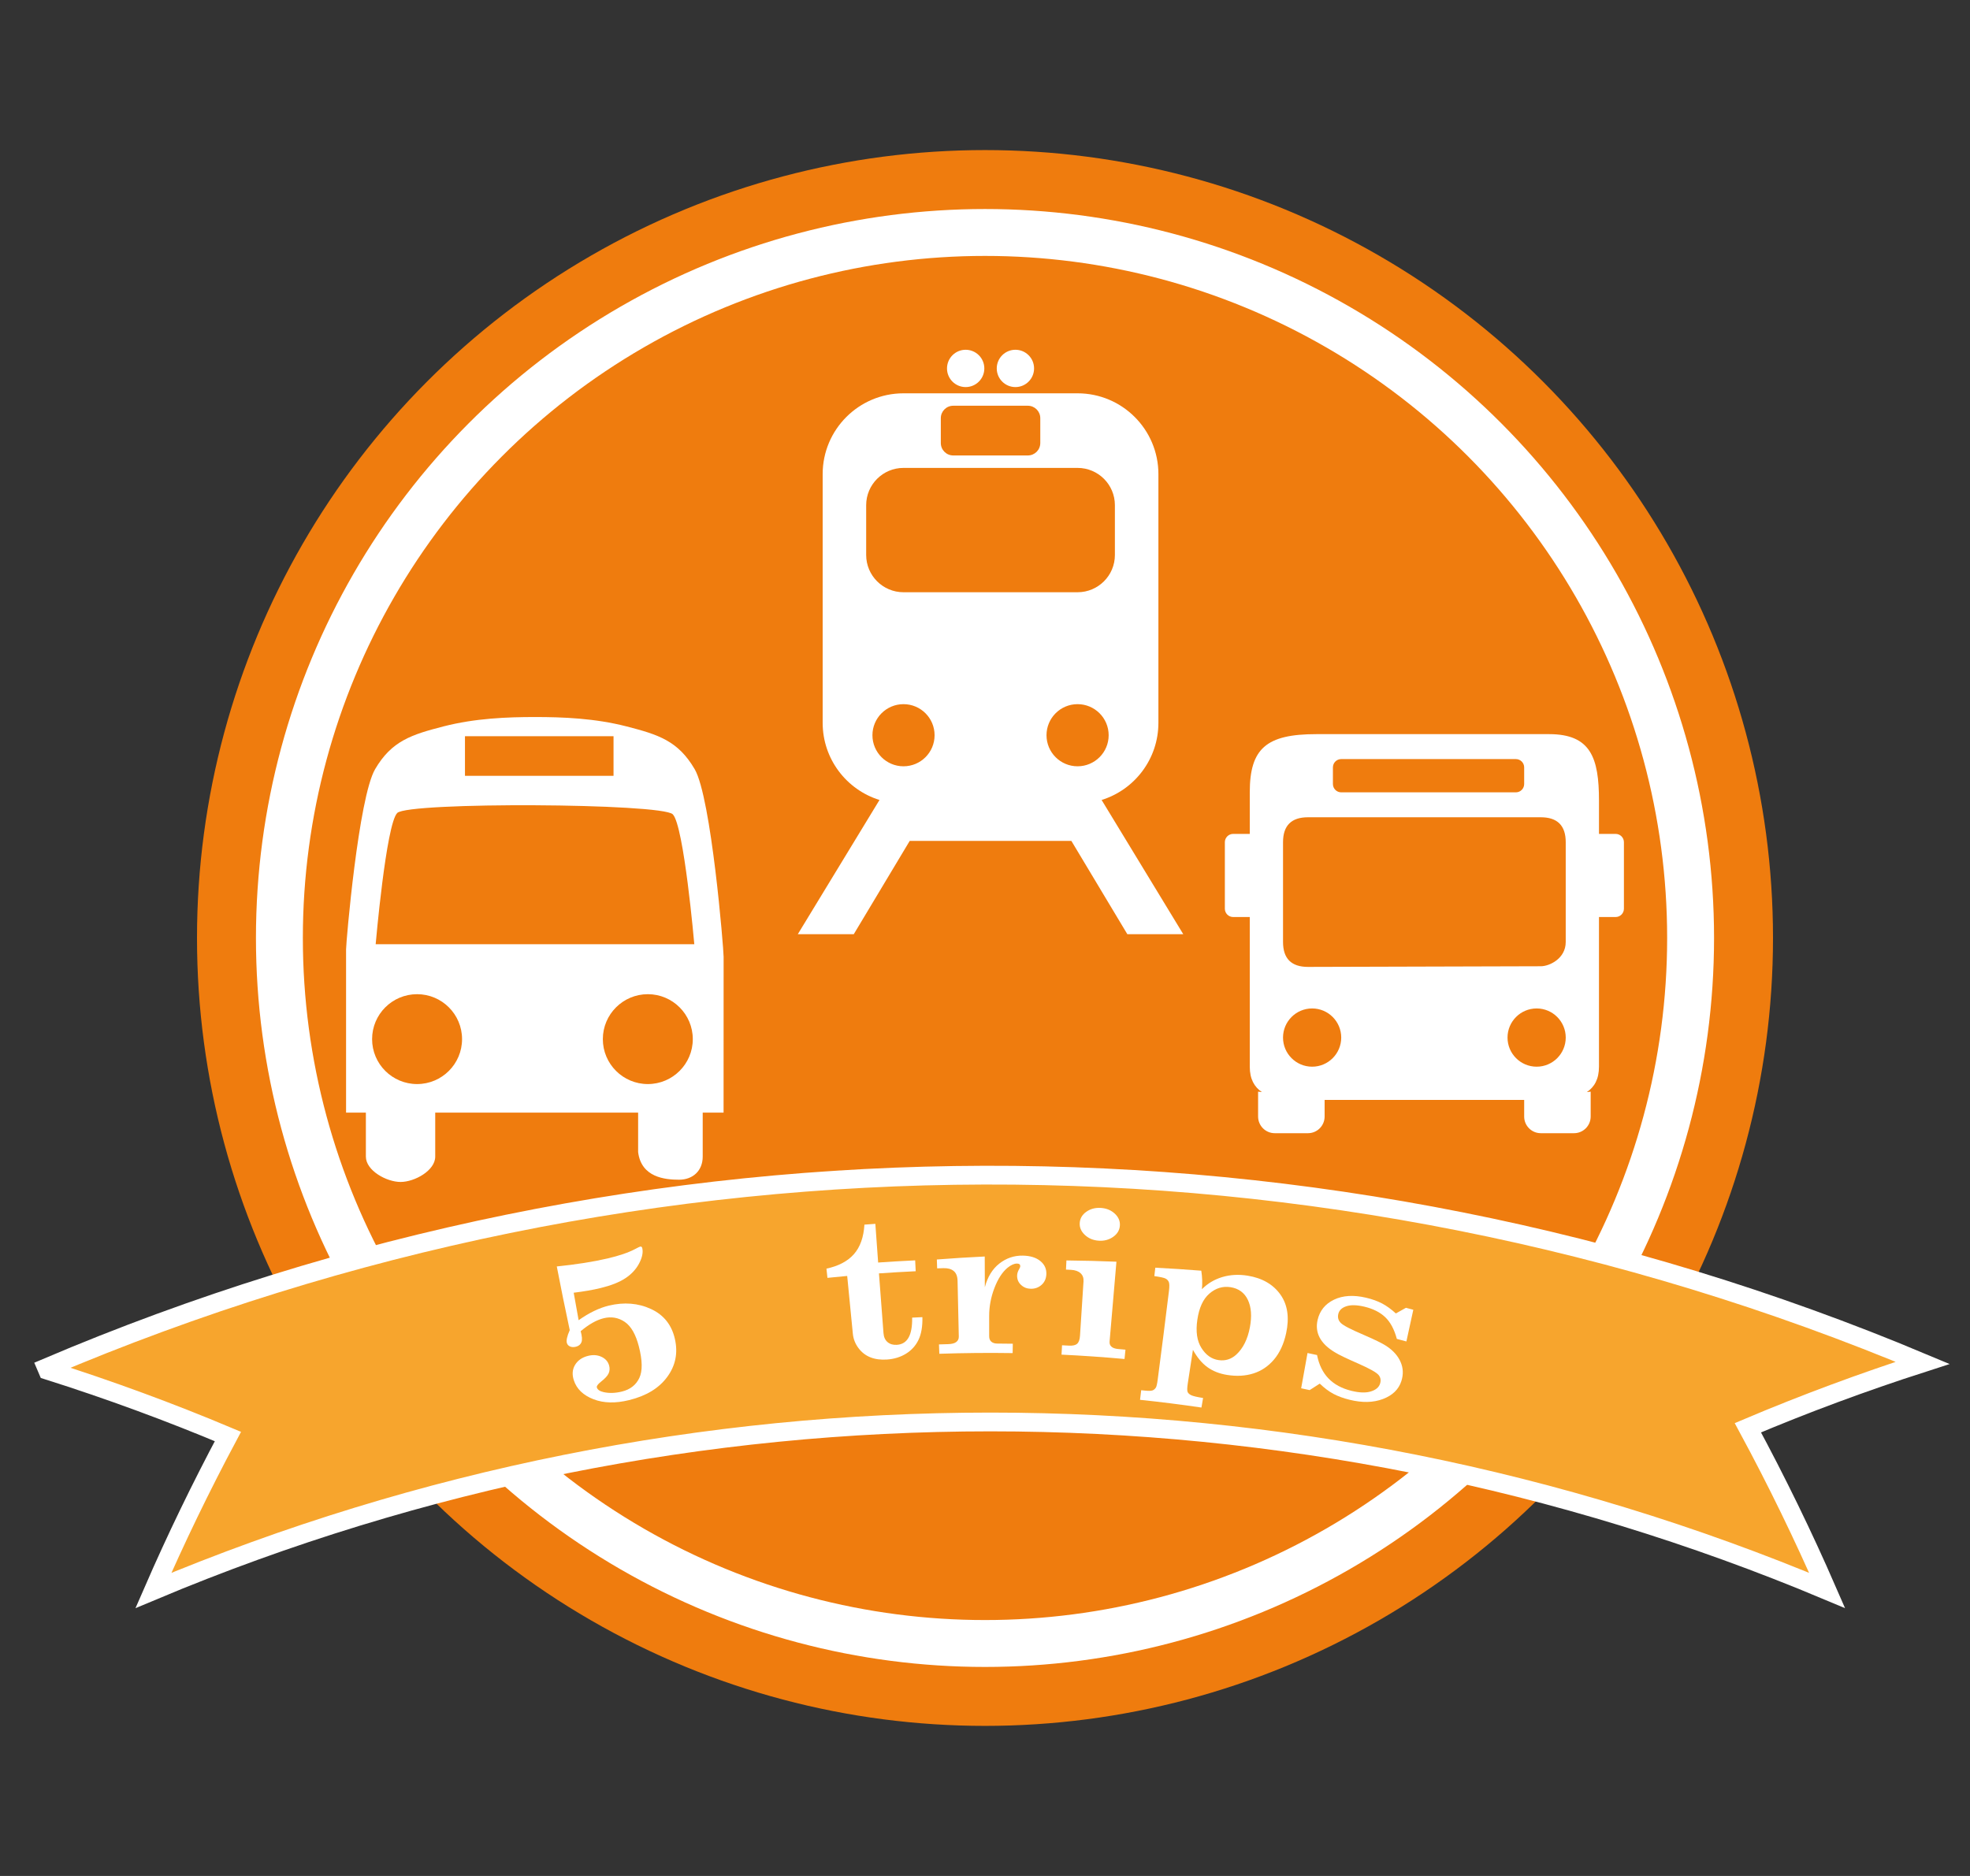 <?xml version="1.0" encoding="utf-8"?>
<!-- Generator: Adobe Illustrator 16.0.4, SVG Export Plug-In . SVG Version: 6.00 Build 0)  -->
<!DOCTYPE svg PUBLIC "-//W3C//DTD SVG 1.1//EN" "http://www.w3.org/Graphics/SVG/1.1/DTD/svg11.dtd">
<svg version="1.1" id="Livello_1" xmlns="http://www.w3.org/2000/svg" xmlns:xlink="http://www.w3.org/1999/xlink" x="0px" y="0px"
	 width="210px" height="200px" viewBox="0 0 210 200" enable-background="new 0 0 210 200" xml:space="preserve">
<rect x="0" y="0" width="210" height="200" fill="#333333" stroke="none"/>
<g>
	<circle fill="#EF7C0E" cx="105" cy="100" r="84"/>
	<circle fill="#EF7C0E" stroke="#FFFFFF" stroke-width="5" stroke-miterlimit="10" cx="105" cy="100" r="75.216"/>
	<g>
		<path fill="#FFFFFF" d="M74.051,82.001c-1.771-3.026-3.877-3.685-7.262-4.557c-3.381-0.87-6.793-1-9.758-1
			c-2.964,0-6.375,0.13-9.758,1c-3.381,0.872-5.515,1.531-7.285,4.557c-1.771,3.027-3.097,18.429-3.097,19.224
			c0,0.799,0,17.393,0,17.393h2.111c0,1.057,0,4.655,0,4.693c0,1.49,2.207,2.7,3.696,2.7c1.49,0,3.696-1.209,3.696-2.7
			c0-0.038,0-3.637,0-4.693h21.63c0,1.057-0.003,4.176,0,4.215c0.342,2.699,2.871,2.938,4.361,2.938c1.488,0,2.523-0.97,2.523-2.46
			c0-0.038,0-3.637,0-4.693h2.224c0,0,0.005-15.729,0.005-16.6C77.139,101.149,75.823,85.028,74.051,82.001z M49.565,78.488h15.837
			v4.226H49.565V78.488z M44.462,115.574c-2.65,0-4.797-2.145-4.797-4.79c0-2.646,2.146-4.792,4.797-4.792
			c2.645,0,4.793,2.146,4.793,4.792C49.255,113.429,47.106,115.574,44.462,115.574z M40.046,100.666c0,0,1.109-12.804,2.3-13.994
			c1.187-1.189,28.184-1.049,29.369,0.141c1.192,1.187,2.297,13.854,2.297,13.854H40.046z M69.059,115.574
			c-2.646,0-4.797-2.145-4.797-4.79c0-2.646,2.15-4.792,4.797-4.792c2.643,0,4.792,2.146,4.792,4.792
			C73.851,113.429,71.701,115.574,69.059,115.574z"/>
		<g>
			<path fill="#FFFFFF" d="M102.936,41.267c1.101,0,1.992-0.889,1.992-1.988c0-1.099-0.892-1.989-1.992-1.989
				c-1.094,0-1.986,0.89-1.986,1.989C100.949,40.378,101.842,41.267,102.936,41.267z"/>
			<circle fill="#FFFFFF" cx="108.242" cy="39.278" r="1.989"/>
			<path fill="#FFFFFF" d="M117.431,85.286c3.509-1.088,6.054-4.359,6.054-8.228V50.546c0-4.756-3.859-8.614-8.617-8.614H96.311
				c-4.756,0-8.616,3.857-8.616,8.614v26.512c0,3.869,2.549,7.14,6.058,8.228l-8.709,14.312h5.966l5.966-9.95h17.23l5.969,9.95
				h5.961L117.431,85.286z M114.867,81.696c-1.829,0-3.31-1.484-3.31-3.312c0-1.826,1.48-3.312,3.31-3.312
				c1.832,0,3.315,1.485,3.315,3.312C118.183,80.212,116.699,81.696,114.867,81.696z M100.29,44.579c0-0.728,0.59-1.323,1.323-1.323
				h7.952c0.734,0,1.328,0.595,1.328,1.323v2.651c0,0.736-0.594,1.327-1.328,1.327h-7.952c-0.733,0-1.323-0.591-1.323-1.327V44.579z
				 M92.333,53.86c0-2.195,1.78-3.976,3.978-3.976h18.557c2.199,0,3.979,1.78,3.979,3.976v5.306c0,2.193-1.78,3.974-3.979,3.974
				H96.311c-2.197,0-3.978-1.781-3.978-3.974V53.86z M96.311,75.072c1.835,0,3.315,1.485,3.315,3.312
				c0,1.829-1.48,3.312-3.315,3.312c-1.828,0-3.31-1.484-3.31-3.312C93.001,76.558,94.482,75.072,96.311,75.072z"/>
		</g>
		<path fill="#FFFFFF" d="M172.223,88.904h-1.773c0-1.472,0-2.728,0-3.547c0-4.574-0.885-7.089-5.315-7.089h-24.819
			c-5.316,0-7.092,1.519-7.092,6.205c0,0.953,0,2.549,0,4.431h-1.771c-0.488,0-0.885,0.395-0.885,0.886v7.091
			c0,0.487,0.396,0.885,0.885,0.885h1.771c0,2.596,0,4.86,0,6.066c0,5.115,0,9.889,0,9.889c0,1.327,0.491,2.173,1.295,2.708
			l-0.407-0.048v2.656c0,0.979,0.795,1.775,1.773,1.775h3.545c0.979,0,1.773-0.796,1.773-1.775v-1.771h21.272v1.771
			c0,0.979,0.793,1.775,1.771,1.775h3.545c0.979,0,1.773-0.796,1.773-1.775v-2.656l-0.408,0.048
			c0.805-0.536,1.293-1.382,1.293-2.708c0,0,0-3.924,0-9.889c0-1.263,0-3.524,0-6.066h1.773c0.491,0,0.886-0.398,0.886-0.885V89.79
			C173.108,89.299,172.714,88.904,172.223,88.904z M142.088,81.813c0-0.491,0.396-0.886,0.885-0.886h18.614
			c0.491,0,0.888,0.395,0.888,0.886v1.773c0,0.488-0.396,0.887-0.888,0.887h-18.614c-0.488,0-0.885-0.398-0.885-0.887V81.813z
			 M139.871,113.722c-1.712,0-3.102-1.392-3.102-3.104c0-1.713,1.39-3.105,3.102-3.105c1.714,0,3.102,1.392,3.102,3.105
			C142.973,112.33,141.585,113.722,139.871,113.722z M163.805,113.722c-1.715,0-3.104-1.392-3.104-3.104
			c0-1.713,1.389-3.105,3.104-3.105c1.714,0,3.101,1.392,3.101,3.105C166.905,112.33,165.519,113.722,163.805,113.722z
			 M166.905,100.425c0,1.772-1.732,2.589-2.659,2.589l-24.817,0.07c-1.771,0-2.659-0.887-2.659-2.659c0-2.658,0-7.851,0-10.635
			c0-1.773,0.888-2.659,2.659-2.659c7.977,0,13.93,0,24.817,0c1.773,0,2.659,0.886,2.659,2.659
			C166.905,91.561,166.905,99.518,166.905,100.425z"/>
	</g>
	<g>
		<g>
			<path fill="#F7A52D" stroke="#FFFFFF" stroke-width="2" stroke-miterlimit="10" d="M194.768,169.562
				c-2.534-5.82-5.349-11.609-8.446-17.346c6.004-2.539,12.219-4.851,18.63-6.916c-63.973-26.855-136.118-26.686-199.987,0.509
				c0.04,0.094,0.08,0.188,0.12,0.282c6.617,2.096,13.026,4.457,19.211,7.058c-2.899,5.432-5.546,10.909-7.942,16.414
				C73.411,145.611,137.71,145.61,194.768,169.562L194.768,169.562L194.768,169.562z"/>
		</g>
	</g>
	<g>
		<g>
			<path fill="#FFFFFF" d="M59.353,135.019c2.067-0.213,3.874-0.492,5.439-0.859c1.214-0.285,2.185-0.614,2.92-1.001
				c0.297-0.158,0.472-0.243,0.524-0.255c0.124-0.026,0.201,0.031,0.232,0.171c0.103,0.463-0.014,1.006-0.342,1.63
				c-0.328,0.622-0.82,1.147-1.474,1.577c-0.653,0.428-1.525,0.771-2.623,1.038c-0.829,0.203-1.786,0.367-2.873,0.5
				c0.171,0.977,0.346,1.954,0.526,2.929c0.568-0.402,1.122-0.731,1.659-0.988c0.535-0.257,1.051-0.444,1.547-0.564
				c1.639-0.396,3.153-0.271,4.517,0.363c1.364,0.634,2.197,1.702,2.535,3.177c0.35,1.519,0.064,2.873-0.823,4.073
				c-0.89,1.201-2.226,2.007-4.048,2.457c-1.45,0.358-2.711,0.333-3.803-0.09c-1.091-0.422-1.798-1.094-2.099-2.029
				c-0.197-0.611-0.154-1.154,0.131-1.629s0.735-0.794,1.346-0.956c0.537-0.142,1.022-0.114,1.457,0.084
				c0.432,0.197,0.707,0.505,0.827,0.921c0.085,0.297,0.07,0.578-0.044,0.842c-0.114,0.263-0.396,0.568-0.841,0.914
				c-0.323,0.257-0.462,0.458-0.417,0.603c0.071,0.234,0.312,0.397,0.723,0.492c0.604,0.133,1.254,0.11,1.957-0.065
				c0.879-0.22,1.489-0.696,1.844-1.441c0.354-0.745,0.338-1.871-0.052-3.38c-0.329-1.272-0.824-2.143-1.501-2.604
				c-0.678-0.459-1.431-0.59-2.251-0.388c-0.38,0.094-0.775,0.255-1.181,0.485s-0.828,0.529-1.265,0.896
				c0.15,0.542,0.177,0.932,0.083,1.173c-0.095,0.241-0.284,0.4-0.566,0.477c-0.243,0.065-0.453,0.06-0.635-0.013
				c-0.18-0.075-0.298-0.198-0.351-0.37c-0.083-0.269,0.015-0.729,0.303-1.381C60.25,139.548,59.789,137.284,59.353,135.019z"/>
			<path fill="#FFFFFF" d="M92.146,130.561c0.389-0.03,0.777-0.058,1.165-0.086c0.098,1.375,0.198,2.75,0.299,4.126
				c1.316-0.092,2.63-0.17,3.946-0.231c0.019,0.386,0.039,0.772,0.057,1.159c-1.306,0.061-2.611,0.138-3.917,0.229
				c0.158,2.125,0.319,4.251,0.484,6.375c0.033,0.423,0.179,0.74,0.439,0.957c0.26,0.215,0.588,0.31,0.982,0.285
				c1.127-0.069,1.668-1.029,1.633-2.9c0.365-0.018,0.729-0.036,1.093-0.052c0.023,0.995-0.117,1.803-0.416,2.422
				c-0.299,0.621-0.743,1.11-1.331,1.474c-0.591,0.363-1.263,0.57-2.025,0.623c-0.668,0.045-1.256-0.031-1.768-0.235
				c-0.513-0.202-0.938-0.532-1.277-0.987c-0.34-0.456-0.542-0.964-0.598-1.528c-0.205-2.054-0.406-4.107-0.602-6.161
				c-0.701,0.062-1.403,0.131-2.105,0.204c-0.035-0.328-0.07-0.655-0.106-0.983c1.281-0.276,2.251-0.783,2.921-1.537
				S92.065,131.91,92.146,130.561z"/>
			<path fill="#FFFFFF" d="M107.964,143.257c-0.006,0.333-0.012,0.666-0.017,0.999c-2.605-0.04-5.209-0.015-7.815,0.073
				c-0.012-0.333-0.025-0.666-0.038-0.998c0.325-0.011,0.65-0.021,0.975-0.03c0.401-0.011,0.691-0.087,0.873-0.232
				c0.182-0.143,0.27-0.333,0.265-0.569c-0.045-1.983-0.089-3.966-0.132-5.95c-0.011-0.479-0.146-0.829-0.41-1.044
				c-0.262-0.216-0.627-0.318-1.093-0.305c-0.224,0.006-0.448,0.013-0.673,0.021c-0.011-0.314-0.021-0.63-0.033-0.945
				c1.7-0.132,3.401-0.238,5.106-0.319c0.003,1.092,0.008,2.184,0.011,3.276c0.289-1.097,0.803-1.94,1.544-2.522
				s1.583-0.867,2.513-0.848c0.793,0.016,1.416,0.211,1.863,0.581c0.448,0.368,0.659,0.833,0.637,1.392
				c-0.019,0.479-0.191,0.862-0.514,1.148c-0.326,0.287-0.712,0.424-1.162,0.412c-0.401-0.011-0.742-0.146-1.024-0.411
				c-0.284-0.263-0.423-0.594-0.416-0.996c0.004-0.222,0.077-0.454,0.22-0.694c0.075-0.135,0.114-0.23,0.115-0.288
				c0.002-0.101-0.024-0.174-0.077-0.222c-0.055-0.046-0.142-0.073-0.259-0.074c-0.305-0.005-0.643,0.141-1.008,0.437
				c-0.562,0.459-1.032,1.182-1.41,2.165c-0.377,0.985-0.561,1.978-0.561,2.98c0.001,0.723,0.001,1.447,0.001,2.17
				c0,0.251,0.077,0.442,0.229,0.576c0.152,0.132,0.365,0.199,0.637,0.2C106.865,143.243,107.415,143.249,107.964,143.257z"/>
			<path fill="#FFFFFF" d="M113.68,134.378c1.775,0.017,3.551,0.062,5.331,0.135c-0.236,2.837-0.479,5.675-0.73,8.512
				c-0.02,0.229,0.046,0.411,0.201,0.549c0.153,0.139,0.398,0.222,0.734,0.25c0.252,0.022,0.505,0.044,0.758,0.067
				c-0.033,0.332-0.067,0.663-0.101,0.995c-2.238-0.203-4.477-0.358-6.715-0.465c0.018-0.333,0.035-0.666,0.054-0.998
				c0.249,0.012,0.497,0.024,0.746,0.038c0.401,0.021,0.688-0.044,0.864-0.2c0.176-0.155,0.276-0.436,0.304-0.843
				c0.128-1.938,0.253-3.874,0.376-5.812c0.023-0.365-0.083-0.655-0.321-0.87c-0.236-0.213-0.576-0.333-1.016-0.356
				c-0.177-0.009-0.355-0.018-0.533-0.026C113.648,135.029,113.665,134.704,113.68,134.378z M117.362,128.78
				c0.591,0.039,1.085,0.246,1.481,0.616c0.396,0.373,0.573,0.801,0.533,1.287c-0.039,0.486-0.282,0.881-0.724,1.188
				c-0.442,0.308-0.952,0.44-1.53,0.402c-0.587-0.04-1.076-0.242-1.471-0.61c-0.395-0.367-0.581-0.79-0.554-1.269
				c0.027-0.486,0.259-0.887,0.701-1.203C116.24,128.878,116.762,128.739,117.362,128.78z"/>
			<path fill="#FFFFFF" d="M123.153,135.151c1.631,0.083,3.265,0.191,4.903,0.32c0.106,0.672,0.128,1.33,0.069,1.974
				c0.595-0.604,1.314-1.035,2.159-1.292c0.846-0.254,1.755-0.306,2.721-0.149c1.547,0.25,2.719,0.93,3.487,2.013
				c0.77,1.083,0.966,2.46,0.609,4.118c-0.249,1.153-0.684,2.087-1.292,2.807c-0.609,0.718-1.34,1.211-2.193,1.482
				c-0.854,0.272-1.787,0.323-2.812,0.159c-0.818-0.132-1.515-0.407-2.099-0.831c-0.583-0.422-1.093-1.036-1.539-1.842
				c-0.18,1.188-0.362,2.375-0.547,3.564c-0.073,0.469-0.08,0.774-0.023,0.915c0.057,0.143,0.188,0.263,0.391,0.358
				c0.203,0.098,0.624,0.195,1.26,0.295c-0.059,0.34-0.117,0.68-0.175,1.019c-2.182-0.321-4.363-0.596-6.545-0.824
				c0.042-0.341,0.083-0.684,0.124-1.024c0.117,0.012,0.233,0.024,0.35,0.036c0.413,0.045,0.694,0.041,0.842-0.01
				c0.149-0.052,0.274-0.155,0.373-0.309c0.069-0.108,0.135-0.394,0.195-0.855c0.414-3.15,0.814-6.3,1.2-9.452
				c0.057-0.462,0.051-0.775-0.014-0.937c-0.066-0.163-0.181-0.288-0.347-0.375c-0.166-0.087-0.564-0.176-1.198-0.263
				C123.087,135.749,123.12,135.45,123.153,135.151z M131.163,137.228c-0.821-0.125-1.573,0.104-2.245,0.686
				c-0.672,0.582-1.095,1.512-1.282,2.784c-0.186,1.259-0.039,2.262,0.435,3.011c0.472,0.75,1.071,1.178,1.81,1.291
				c0.721,0.11,1.354-0.083,1.905-0.583c0.721-0.663,1.21-1.63,1.451-2.911c0.22-1.175,0.151-2.148-0.213-2.918
				C132.659,137.817,132.035,137.36,131.163,137.228z"/>
			<path fill="#FFFFFF" d="M148.798,140.029c0.356-0.202,0.714-0.402,1.074-0.602c0.262,0.069,0.523,0.138,0.785,0.208
				c-0.24,1.127-0.486,2.254-0.737,3.38c-0.339-0.092-0.678-0.182-1.018-0.271c-0.274-1.022-0.691-1.797-1.242-2.32
				c-0.548-0.521-1.292-0.897-2.219-1.117c-0.8-0.189-1.442-0.204-1.92-0.046c-0.479,0.158-0.763,0.43-0.857,0.814
				c-0.092,0.378-0.003,0.701,0.266,0.969c0.268,0.275,1.083,0.689,2.438,1.269c1.228,0.529,2.029,0.929,2.41,1.183
				c0.729,0.479,1.237,1.047,1.521,1.7c0.285,0.652,0.312,1.333,0.086,2.042c-0.286,0.895-0.951,1.53-1.975,1.917
				c-1.026,0.387-2.203,0.409-3.55,0.077c-0.65-0.16-1.219-0.368-1.71-0.626c-0.49-0.261-0.978-0.625-1.465-1.095
				c-0.361,0.229-0.72,0.459-1.078,0.69c-0.302-0.065-0.604-0.13-0.905-0.194c0.232-1.253,0.458-2.506,0.678-3.76
				c0.338,0.072,0.678,0.144,1.016,0.217c0.409,2.061,1.61,3.312,3.669,3.816c0.846,0.208,1.535,0.231,2.07,0.063
				c0.534-0.166,0.863-0.446,0.982-0.841c0.109-0.359,0.051-0.669-0.179-0.93c-0.229-0.26-0.926-0.659-2.099-1.176
				c-1.268-0.554-2.125-0.96-2.566-1.238c-0.759-0.459-1.291-0.974-1.596-1.551c-0.304-0.576-0.38-1.206-0.221-1.891
				c0.228-0.979,0.804-1.701,1.744-2.153s2.085-0.526,3.424-0.21c0.652,0.154,1.222,0.36,1.706,0.613
				C147.813,139.222,148.303,139.575,148.798,140.029z"/>
		</g>
	</g>
</g>
</svg>
